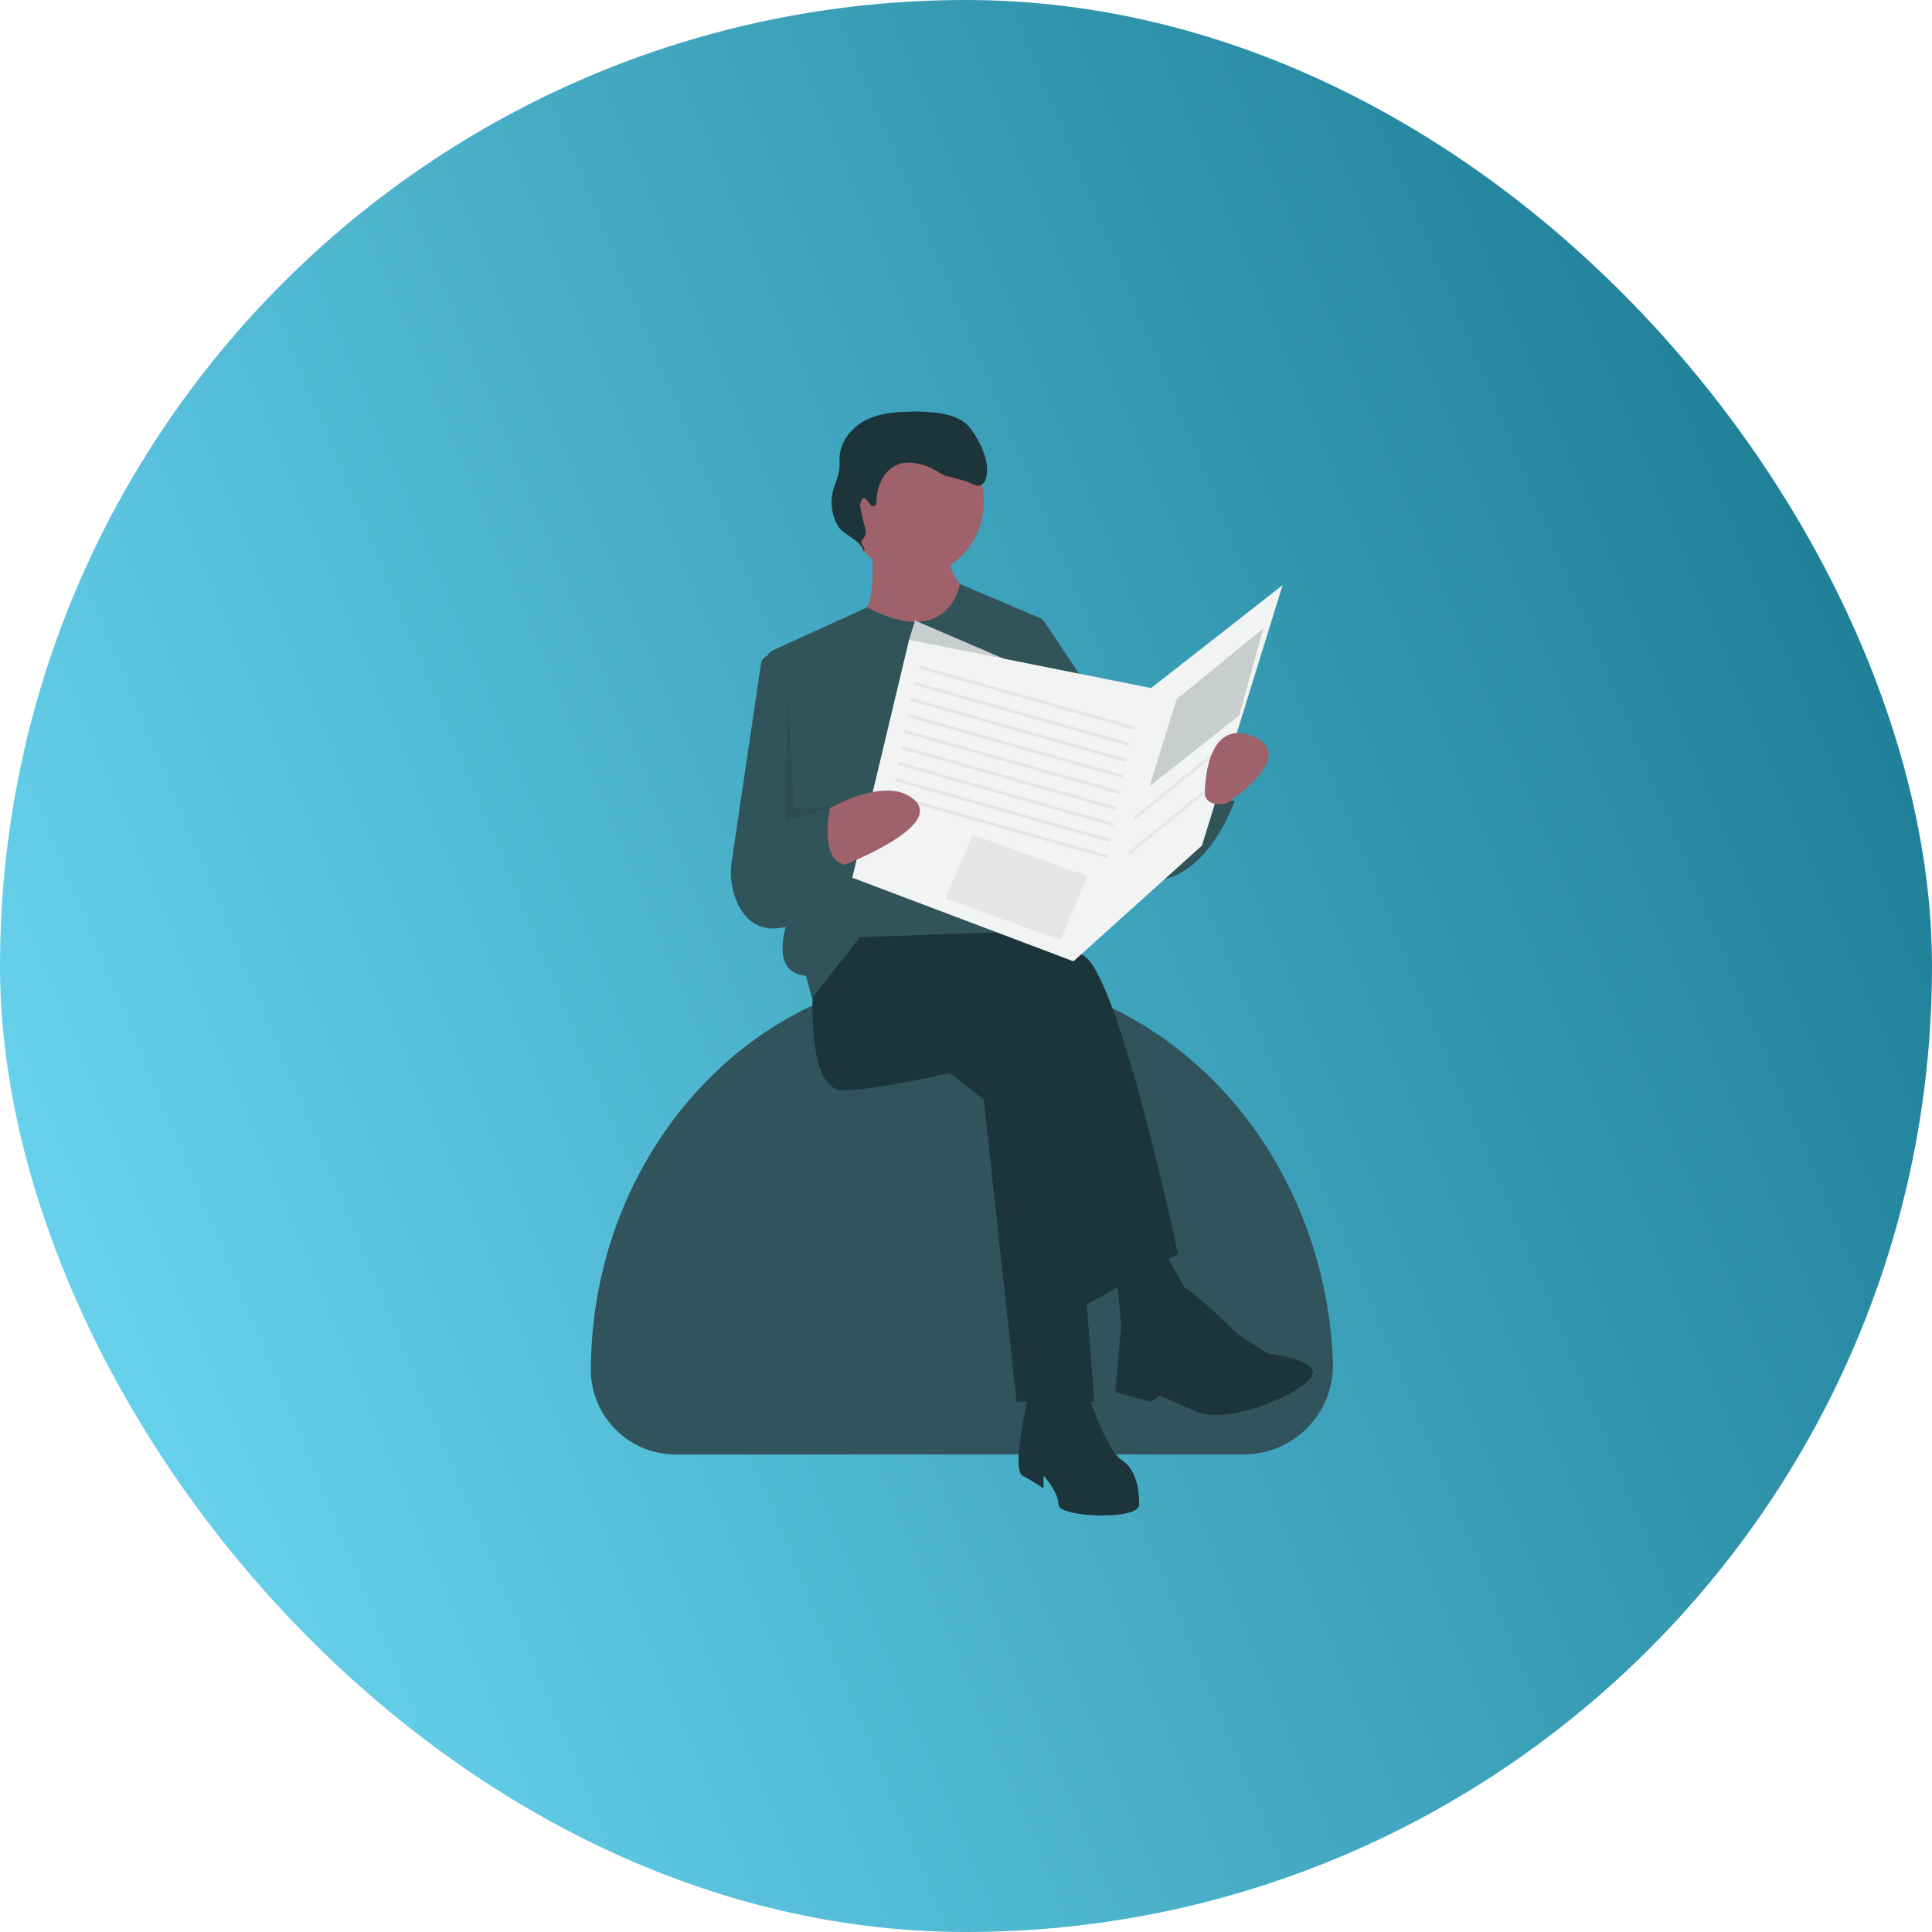 <svg width="338" height="338" viewBox="0 0 338 338" fill="none" xmlns="http://www.w3.org/2000/svg">
<g filter="url(#filter0_i)">
<rect width="338" height="338" rx="169" fill="url(#paint0_linear)"/>
<g filter="url(#filter1_d)">
<path d="M233.196 238.22C233.541 247.081 226.451 254.452 217.584 254.452H118.199C109.986 254.452 103.338 247.777 103.37 239.564V239.564C103.519 201.894 131.467 170.854 166.477 170.214C166.856 170.207 167.234 170.203 167.614 170.203C175.492 170.197 183.307 171.707 190.69 174.663C215.463 184.589 232.09 209.806 233.196 238.22V238.22Z" fill="#31535B"/>
<path d="M166.359 187.866L172.11 192.365L177.861 245.237H191.454L186.749 185.053L167.928 177.179L166.359 187.866Z" fill="#1C353A"/>
<path d="M142.31 170.992C142.31 170.992 140.742 190.116 147.015 190.678C153.289 191.241 177.339 185.053 177.339 185.053L188.841 228.926L206.093 219.364C206.093 219.364 195.637 169.867 189.363 167.055C183.09 164.242 162.177 158.618 162.177 158.618L147.015 161.43L142.31 170.992Z" fill="#1C353A"/>
<path d="M179.953 244.112C179.953 244.112 176.816 257.048 178.907 258.173C180.165 258.85 181.387 259.601 182.567 260.423V258.173C182.567 258.173 185.181 260.986 185.181 263.236C185.181 265.485 199.297 266.048 199.297 263.236C199.297 260.423 198.774 257.048 196.16 255.361C193.546 253.674 190.409 244.112 190.409 244.112H179.953Z" fill="#1C353A"/>
<path d="M195.114 221.051L196.16 231.738L199.82 238.488L208.707 227.801L201.911 215.989L195.114 221.051Z" fill="#1C353A"/>
<path d="M203.479 231.738C203.479 231.738 205.404 224.656 207.317 225.385C209.23 226.113 216.55 233.425 216.55 233.425L221.778 236.8C221.778 236.8 232.234 237.925 229.097 241.3C225.96 244.674 214.458 249.174 209.23 246.924C204.002 244.674 202.956 244.112 202.956 244.112L201.388 245.237L195.114 243.549L196.16 231.738C196.16 231.738 197.728 236.8 203.479 231.738Z" fill="#1C353A"/>
<path d="M160.085 100.684C166.726 100.684 172.11 94.892 172.11 87.747C172.11 80.603 166.726 74.811 160.085 74.811C153.444 74.811 148.061 80.603 148.061 87.747C148.061 94.892 153.444 100.684 160.085 100.684Z" fill="#9F616A"/>
<path d="M152.505 95.34C152.505 95.34 153.551 107.152 150.414 107.152C147.277 107.152 150.937 121.776 159.302 121.776C167.667 121.776 170.804 104.339 170.804 104.339C170.804 104.339 165.053 102.09 166.098 94.778C167.144 87.466 152.505 95.34 152.505 95.34Z" fill="#9F616A"/>
<path d="M151.671 106.251L147.276 108.277L135.348 113.706C134.867 113.925 134.465 114.305 134.201 114.79C133.938 115.275 133.827 115.839 133.885 116.397L138.389 159.461C138.389 159.461 133.683 170.148 141.003 170.711L142.048 174.648L150.413 163.961L181.782 162.836L182.305 108.277L167.952 102.175C167.952 102.175 166 113.787 151.671 106.251Z" fill="#31545B"/>
<path d="M137.081 115.308L135.149 114.714C134.933 114.647 134.705 114.631 134.482 114.666C134.259 114.701 134.046 114.786 133.856 114.916C133.666 115.047 133.504 115.219 133.38 115.421C133.256 115.624 133.174 115.852 133.139 116.092L128.012 150.691C127.612 153.253 127.995 155.886 129.103 158.194C130.687 161.421 133.977 164.348 140.741 160.867L145.446 124.307L137.081 115.308Z" fill="#31545B"/>
<path d="M176.293 107.433L182.567 108.558L199.82 134.431L201.388 138.931L211.322 135.556C211.322 135.556 210.799 140.618 216.027 140.056C216.027 140.056 209.753 158.617 196.683 152.993C183.612 147.368 179.43 130.494 179.43 130.494L176.293 107.433Z" fill="#31545B"/>
<path d="M183.612 118.683L160.086 108.558L159.04 111.933L170.019 122.057L183.612 118.683Z" fill="#C8CDCE"/>
<path d="M152.846 88.572C153.29 88.444 153.355 87.81 153.37 87.316C153.45 84.669 154.931 81.953 157.286 81.182C158.19 80.915 159.136 80.859 160.062 81.018C161.383 81.207 162.658 81.665 163.82 82.367C164.433 82.738 165.035 83.185 165.731 83.298C166.19 83.373 168.18 83.995 168.637 84.083C169.643 84.275 170.578 85.243 171.543 84.883C172.467 84.538 172.671 83.252 172.694 82.201C172.745 79.805 171.054 76.49 169.566 74.709C168.436 73.356 166.735 72.732 165.072 72.408C163.13 72.072 161.161 71.943 159.196 72.023C156.534 72.074 153.8 72.295 151.4 73.534C149.001 74.772 146.985 77.238 146.87 80.099C146.846 80.694 146.903 81.293 146.857 81.887C146.743 83.337 146.027 84.647 145.692 86.056C145.452 87.09 145.416 88.167 145.586 89.217C145.757 90.267 146.13 91.267 146.682 92.153C147.572 93.563 151.134 94.843 151.082 96.546C151.726 95.829 150.208 95.107 150.852 94.389C151.14 94.152 151.344 93.816 151.43 93.437C151.516 93.058 151.478 92.658 151.323 92.305L150.64 89.437C150.515 88.912 150.391 88.343 150.58 87.841C151.313 85.893 152.105 88.784 152.846 88.572Z" fill="#1C353A"/>
<path d="M159.04 111.933L149.106 153.555L187.795 168.179L210.276 147.93L224.392 102.371L201.388 120.37L159.04 111.933Z" fill="#F2F3F3"/>
<path d="M160.937 116.442L160.804 116.986L198.446 127.673L198.58 127.129L160.937 116.442Z" fill="#E6E6E6"/>
<path d="M159.891 119.254L159.758 119.798L197.4 130.485L197.534 129.941L159.891 119.254Z" fill="#E6E6E6"/>
<path d="M159.368 122.067L159.234 122.61L196.877 133.297L197.01 132.753L159.368 122.067Z" fill="#E6E6E6"/>
<path d="M158.845 124.879L158.712 125.423L196.355 136.11L196.488 135.566L158.845 124.879Z" fill="#E6E6E6"/>
<path d="M158.322 127.691L158.188 128.235L195.831 138.922L195.965 138.378L158.322 127.691Z" fill="#E6E6E6"/>
<path d="M157.799 130.504L157.666 131.047L195.309 141.734L195.442 141.19L157.799 130.504Z" fill="#E6E6E6"/>
<path d="M157.277 133.316L157.144 133.86L194.786 144.547L194.92 144.003L157.277 133.316Z" fill="#E6E6E6"/>
<path d="M156.754 136.128L156.621 136.672L194.264 147.359L194.397 146.815L156.754 136.128Z" fill="#E6E6E6"/>
<path d="M156.231 138.941L156.098 139.484L193.74 150.171L193.874 149.627L156.231 138.941Z" fill="#E6E6E6"/>
<path d="M143.099 142.55C143.099 142.55 154.857 134.994 160.085 140.056C165.313 145.118 144.924 152.43 144.924 152.43L143.099 142.55Z" fill="#9F616A"/>
<path d="M130.285 146.243L145.446 140.056C145.446 140.056 142.832 150.743 148.06 151.305L140.741 160.867C140.741 160.867 126.102 160.867 130.285 146.243Z" fill="#31545B"/>
<path d="M170.183 146.012L190.302 153.307L185.54 164.472L165.422 157.178L170.183 146.012Z" fill="#E6E6E6"/>
<path d="M205.832 122.338L220.994 109.964L216.812 125.151L201.127 137.525L205.832 122.338Z" fill="#C8CDCE"/>
<path d="M213.516 130.552L198.354 142.925L198.671 143.374L213.832 131L213.516 130.552Z" fill="#E6E6E6"/>
<path d="M212.471 136.739L197.309 149.113L197.625 149.561L212.787 137.187L212.471 136.739Z" fill="#E6E6E6"/>
<path d="M214.458 140.618C214.458 140.618 227.528 132.182 219.163 128.807C210.798 125.432 210.798 138.369 210.798 138.369C210.798 138.369 210.275 141.181 214.458 140.618Z" fill="#9F616A"/>
<path opacity="0.1" d="M137.867 121.776L137.344 143.712L145.447 141.224L138.912 141.462L137.867 121.776Z" fill="black"/>
</g>
</g>
<defs>
<filter id="filter0_i" x="0" y="0" width="338" height="338" filterUnits="userSpaceOnUse" color-interpolation-filters="sRGB">
<feFlood flood-opacity="0" result="BackgroundImageFix"/>
<feBlend mode="normal" in="SourceGraphic" in2="BackgroundImageFix" result="shape"/>
<feColorMatrix in="SourceAlpha" type="matrix" values="0 0 0 0 0 0 0 0 0 0 0 0 0 0 0 0 0 0 127 0" result="hardAlpha"/>
<feOffset/>
<feGaussianBlur stdDeviation="64"/>
<feComposite in2="hardAlpha" operator="arithmetic" k2="-1" k3="1"/>
<feColorMatrix type="matrix" values="0 0 0 0 0 0 0 0 0 0.123 0 0 0 0 0.15 0 0 0 0.33 0"/>
<feBlend mode="normal" in2="shape" result="effect1_innerShadow"/>
</filter>
<filter id="filter1_d" x="8" y="8" width="321.14" height="321.14" filterUnits="userSpaceOnUse" color-interpolation-filters="sRGB">
<feFlood flood-opacity="0" result="BackgroundImageFix"/>
<feColorMatrix in="SourceAlpha" type="matrix" values="0 0 0 0 0 0 0 0 0 0 0 0 0 0 0 0 0 0 127 0"/>
<feOffset/>
<feGaussianBlur stdDeviation="32"/>
<feColorMatrix type="matrix" values="0 0 0 0 0 0 0 0 0 0.129 0 0 0 0 0.158 0 0 0 0.33 0"/>
<feBlend mode="normal" in2="BackgroundImageFix" result="effect1_dropShadow"/>
<feBlend mode="normal" in="SourceGraphic" in2="effect1_dropShadow" result="shape"/>
</filter>
<linearGradient id="paint0_linear" x1="-1.00732e-05" y1="338" x2="408.002" y2="168.737" gradientUnits="userSpaceOnUse">
<stop stop-color="#73DFFA"/>
<stop offset="1" stop-color="#14738B"/>
</linearGradient>
</defs>
</svg>
